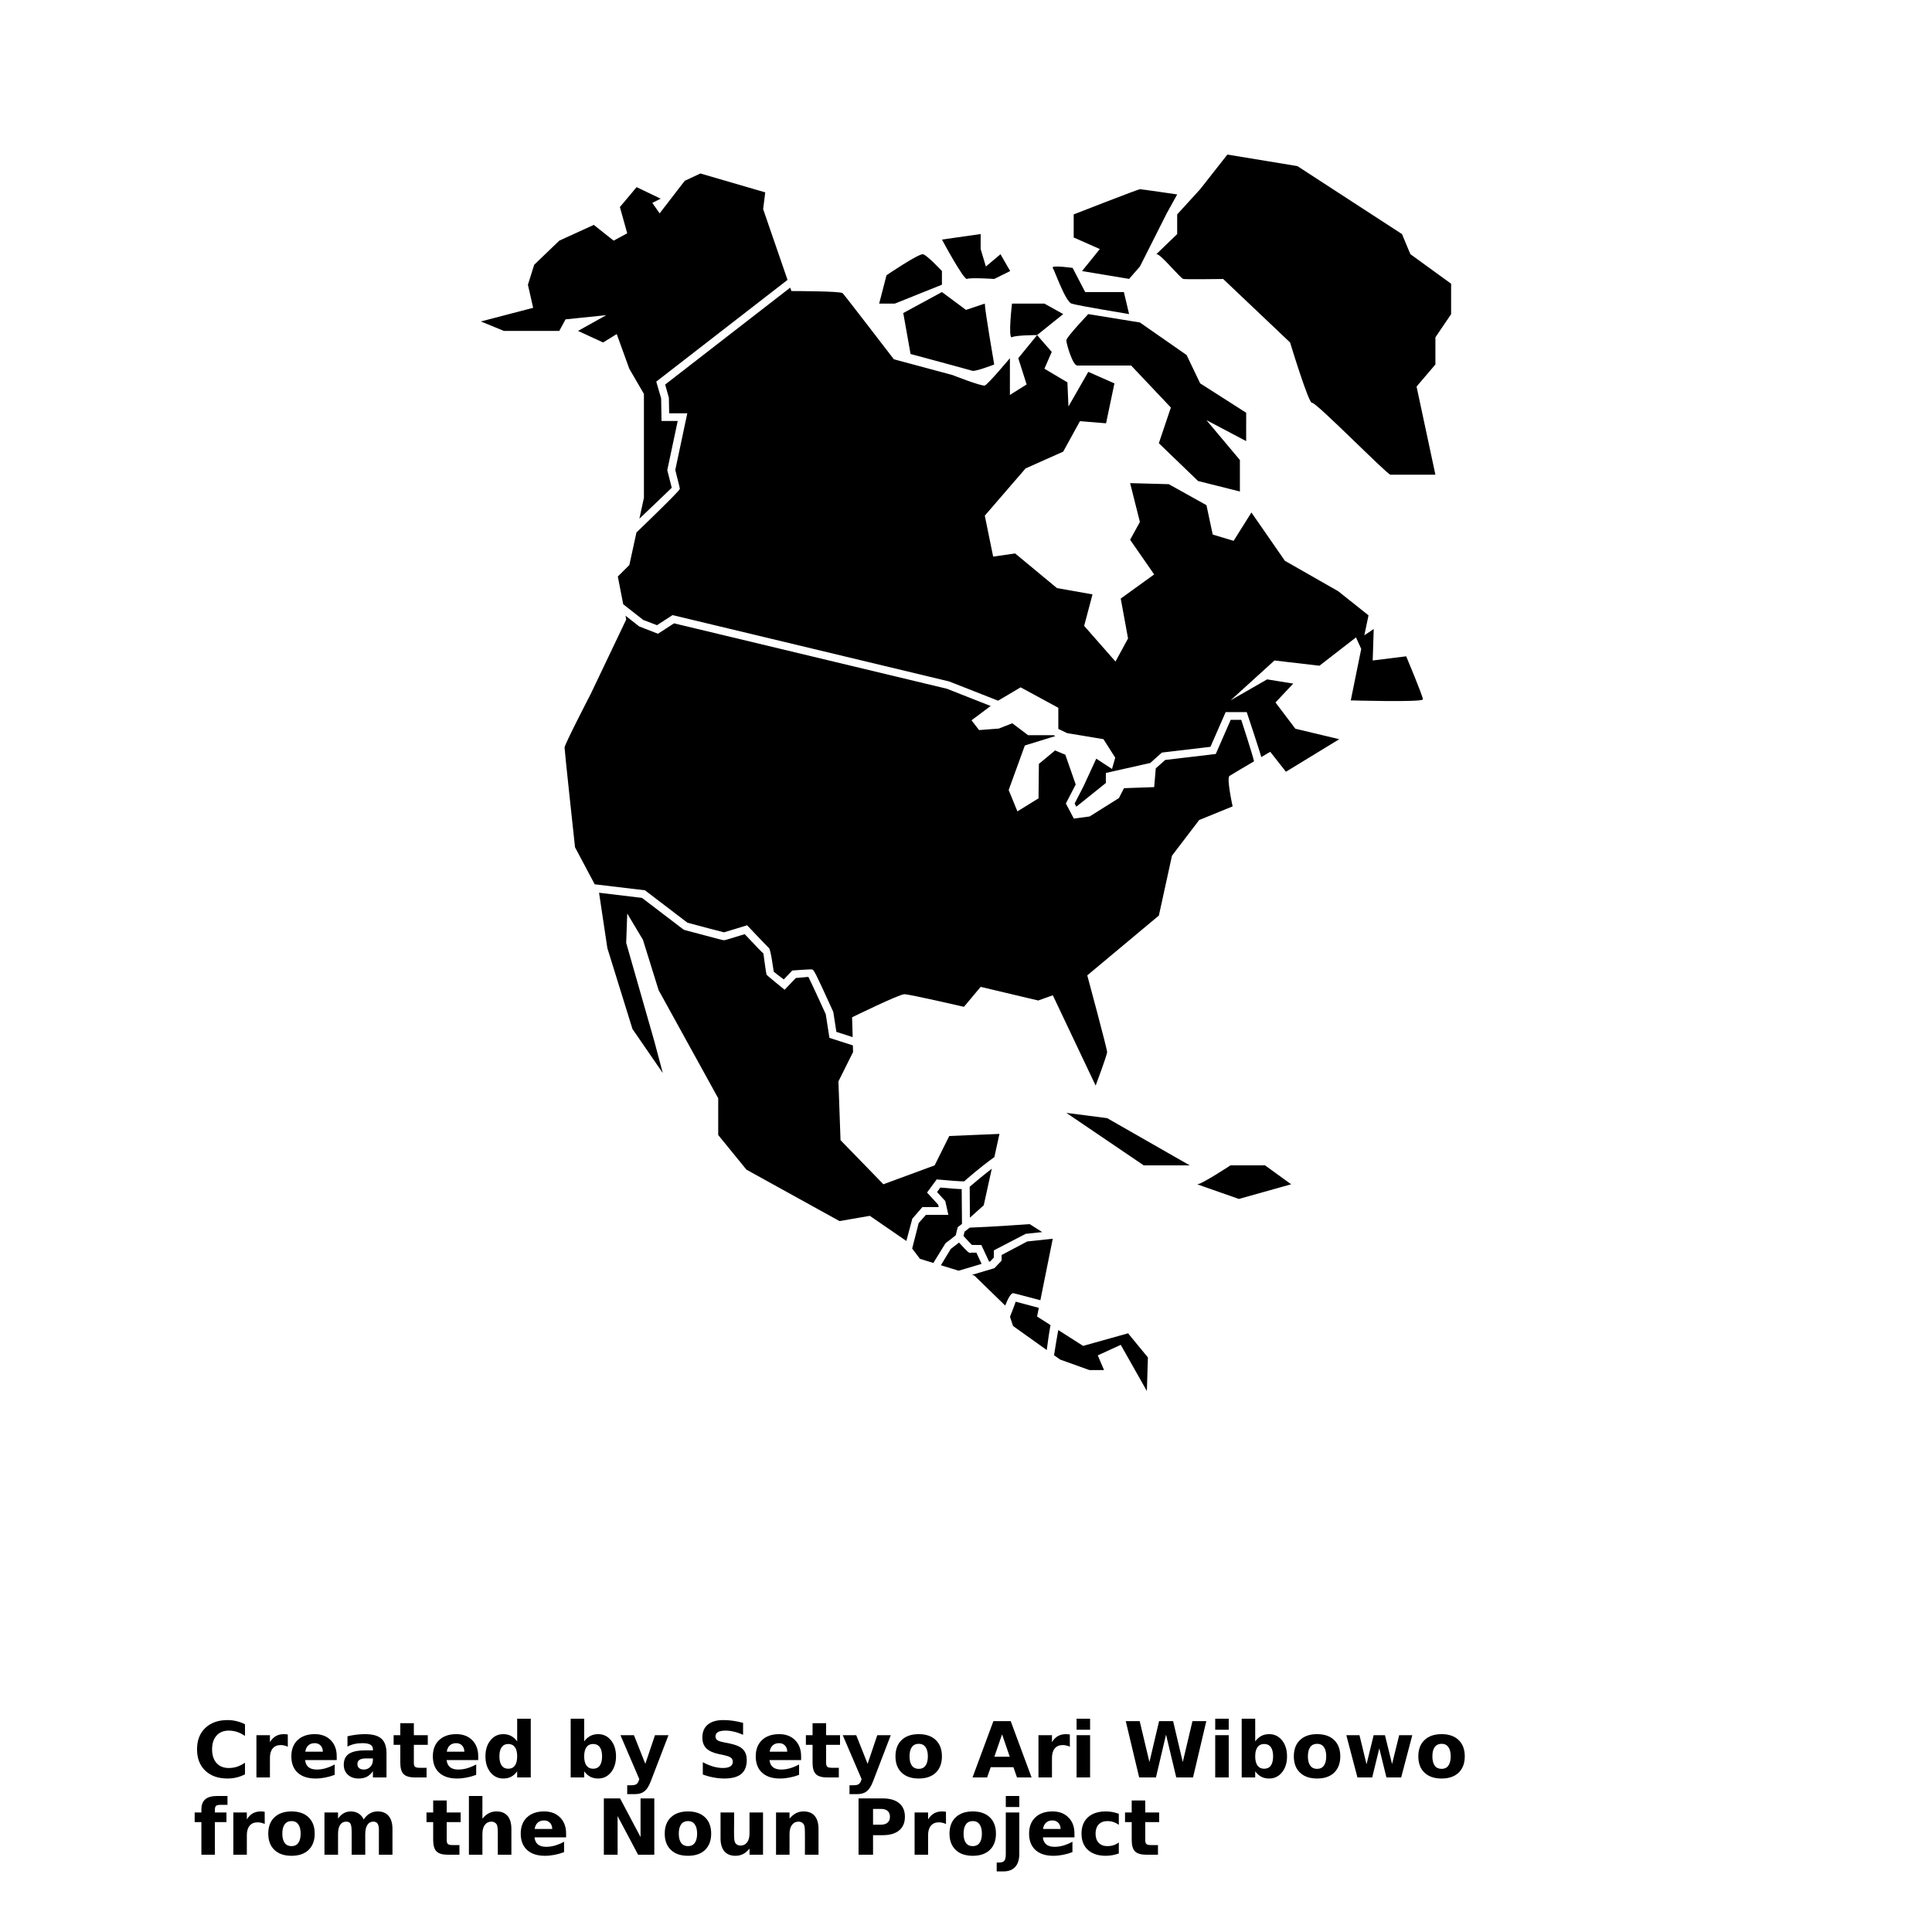<?xml version="1.0" encoding="UTF-8"?>
<svg width="700pt" height="700pt" version="1.1" viewBox="0 0 700 700" xmlns="http://www.w3.org/2000/svg" xmlns:xlink="http://www.w3.org/1999/xlink">
 <defs>
  <symbol id="w" overflow="visible">
   <path d="m18.766-1.125c-0.969 0.5-1.98 0.875-3.031 1.125-1.043 0.258-2.137 0.391-3.281 0.391-3.398 0-6.09-0.945-8.078-2.844-1.992-1.906-2.984-4.484-2.984-7.734 0-3.258 0.992-5.836 2.984-7.734 1.988-1.906 4.68-2.859 8.078-2.859 1.145 0 2.238 0.133 3.281 0.391 1.051 0.25 2.062 0.625 3.031 1.125v4.219c-0.98-0.656-1.945-1.141-2.891-1.453-0.949-0.312-1.949-0.469-3-0.469-1.875 0-3.352 0.605-4.422 1.812-1.074 1.199-1.609 2.856-1.609 4.969 0 2.106 0.535 3.762 1.609 4.969 1.07 1.199 2.547 1.797 4.422 1.797 1.051 0 2.051-0.148 3-0.453 0.945-0.312 1.91-0.801 2.891-1.469z"/>
  </symbol>
  <symbol id="d" overflow="visible">
   <path d="m13.734-11.141c-0.438-0.195-0.871-0.344-1.297-0.438-0.418-0.102-0.84-0.156-1.266-0.156-1.262 0-2.231 0.406-2.906 1.219-0.68 0.805-1.016 1.953-1.016 3.453v7.062h-4.891v-15.312h4.891v2.516c0.625-1 1.344-1.727 2.156-2.188 0.82-0.469 1.801-0.703 2.938-0.703 0.164 0 0.344 0.012 0.531 0.031 0.195 0.012 0.477 0.039 0.844 0.078z"/>
  </symbol>
  <symbol id="b" overflow="visible">
   <path d="m17.641-7.703v1.406h-11.453c0.125 1.148 0.539 2.008 1.25 2.578 0.707 0.574 1.703 0.859 2.984 0.859 1.031 0 2.082-0.148 3.156-0.453 1.082-0.312 2.191-0.773 3.328-1.391v3.766c-1.156 0.438-2.312 0.766-3.469 0.984-1.156 0.227-2.312 0.344-3.469 0.344-2.773 0-4.93-0.703-6.469-2.109-1.531-1.406-2.297-3.379-2.297-5.922 0-2.5 0.754-4.461 2.266-5.891 1.508-1.438 3.582-2.156 6.219-2.156 2.406 0 4.332 0.73 5.781 2.188 1.445 1.449 2.172 3.383 2.172 5.797zm-5.031-1.625c0-0.926-0.273-1.672-0.812-2.234-0.543-0.57-1.25-0.859-2.125-0.859-0.949 0-1.719 0.266-2.312 0.797s-0.965 1.297-1.109 2.297z"/>
  </symbol>
  <symbol id="j" overflow="visible">
   <path d="m9.219-6.891c-1.023 0-1.793 0.172-2.312 0.516-0.512 0.344-0.766 0.855-0.766 1.531 0 0.625 0.207 1.117 0.625 1.469 0.414 0.344 0.988 0.516 1.719 0.516 0.926 0 1.703-0.328 2.328-0.984 0.633-0.664 0.953-1.492 0.953-2.484v-0.562zm7.469-1.844v8.734h-4.922v-2.266c-0.656 0.93-1.398 1.605-2.219 2.031-0.824 0.414-1.824 0.625-3 0.625-1.586 0-2.871-0.457-3.859-1.375-0.992-0.926-1.484-2.129-1.484-3.609 0-1.789 0.613-3.102 1.844-3.938 1.238-0.844 3.18-1.266 5.828-1.266h2.891v-0.391c0-0.77-0.309-1.332-0.922-1.688-0.617-0.363-1.57-0.547-2.859-0.547-1.055 0-2.031 0.105-2.938 0.312-0.898 0.211-1.73 0.523-2.5 0.938v-3.734c1.039-0.25 2.086-0.441 3.141-0.578 1.062-0.133 2.125-0.203 3.188-0.203 2.758 0 4.75 0.547 5.969 1.641 1.227 1.086 1.844 2.856 1.844 5.312z"/>
  </symbol>
  <symbol id="c" overflow="visible">
   <path d="m7.703-19.656v4.344h5.047v3.5h-5.047v6.5c0 0.711 0.141 1.188 0.422 1.438s0.836 0.375 1.672 0.375h2.516v3.5h-4.188c-1.938 0-3.312-0.398-4.125-1.203-0.805-0.812-1.203-2.18-1.203-4.109v-6.5h-2.422v-3.5h2.422v-4.344z"/>
  </symbol>
  <symbol id="i" overflow="visible">
   <path d="m12.766-13.078v-8.203h4.922v21.281h-4.922v-2.219c-0.668 0.906-1.406 1.57-2.219 1.984s-1.758 0.625-2.828 0.625c-1.887 0-3.434-0.75-4.641-2.25-1.211-1.5-1.812-3.426-1.812-5.781 0-2.363 0.602-4.297 1.812-5.797 1.207-1.5 2.754-2.25 4.641-2.25 1.062 0 2 0.215 2.812 0.641 0.82 0.43 1.566 1.086 2.234 1.969zm-3.219 9.922c1.039 0 1.836-0.379 2.391-1.141 0.551-0.77 0.828-1.883 0.828-3.344 0-1.457-0.277-2.566-0.828-3.328-0.555-0.77-1.352-1.156-2.391-1.156-1.043 0-1.84 0.387-2.391 1.156-0.555 0.762-0.828 1.871-0.828 3.328 0 1.461 0.273 2.574 0.828 3.344 0.551 0.762 1.348 1.141 2.391 1.141z"/>
  </symbol>
  <symbol id="f" overflow="visible">
   <path d="m10.5-3.156c1.051 0 1.852-0.379 2.406-1.141 0.551-0.77 0.828-1.883 0.828-3.344 0-1.457-0.277-2.566-0.828-3.328-0.555-0.77-1.355-1.156-2.406-1.156-1.055 0-1.859 0.387-2.422 1.156-0.555 0.773-0.828 1.883-0.828 3.328 0 1.449 0.273 2.559 0.828 3.328 0.562 0.773 1.367 1.156 2.422 1.156zm-3.25-9.922c0.676-0.883 1.422-1.539 2.234-1.969 0.82-0.426 1.766-0.641 2.828-0.641 1.895 0 3.445 0.75 4.656 2.25 1.207 1.5 1.812 3.434 1.812 5.797 0 2.356-0.605 4.281-1.812 5.781-1.211 1.5-2.762 2.25-4.656 2.25-1.062 0-2.008-0.211-2.828-0.625-0.812-0.426-1.559-1.086-2.234-1.984v2.219h-4.891v-21.281h4.891z"/>
  </symbol>
  <symbol id="e" overflow="visible">
   <path d="m0.344-15.312h4.891l4.125 10.391 3.5-10.391h4.891l-6.438 16.766c-0.648 1.695-1.402 2.883-2.266 3.562-0.867 0.688-2 1.031-3.406 1.031h-2.844v-3.219h1.531c0.832 0 1.438-0.137 1.812-0.406 0.383-0.262 0.68-0.73 0.891-1.406l0.141-0.422z"/>
  </symbol>
  <symbol id="h" overflow="visible">
   <path d="m16.781-19.766v4.312c-1.125-0.5-2.227-0.875-3.297-1.125-1.062-0.258-2.07-0.391-3.016-0.391-1.25 0-2.18 0.18-2.781 0.531-0.605 0.344-0.906 0.883-0.906 1.609 0 0.543 0.203 0.969 0.609 1.281 0.406 0.305 1.141 0.562 2.203 0.781l2.25 0.453c2.269 0.449 3.879 1.141 4.828 2.078 0.957 0.93 1.438 2.246 1.438 3.953 0 2.25-0.668 3.93-2 5.031-1.336 1.094-3.371 1.641-6.109 1.641-1.305 0-2.606-0.125-3.906-0.375-1.305-0.238-2.606-0.598-3.906-1.078v-4.453c1.301 0.699 2.562 1.227 3.781 1.578 1.219 0.344 2.391 0.516 3.516 0.516 1.156 0 2.035-0.188 2.641-0.562 0.613-0.383 0.922-0.938 0.922-1.656 0-0.633-0.211-1.125-0.625-1.469-0.418-0.344-1.246-0.656-2.484-0.938l-2.031-0.438c-2.043-0.438-3.539-1.133-4.484-2.094-0.938-0.957-1.406-2.25-1.406-3.875 0-2.031 0.656-3.594 1.969-4.688s3.195-1.641 5.656-1.641c1.125 0 2.273 0.086 3.453 0.25 1.188 0.168 2.414 0.422 3.688 0.766z"/>
  </symbol>
  <symbol id="a" overflow="visible">
   <path d="m9.641-12.188c-1.086 0-1.914 0.391-2.484 1.172-0.574 0.781-0.859 1.906-0.859 3.375s0.285 2.594 0.859 3.375c0.57 0.773 1.398 1.156 2.484 1.156 1.062 0 1.875-0.383 2.438-1.156 0.57-0.781 0.859-1.906 0.859-3.375s-0.289-2.594-0.859-3.375c-0.562-0.781-1.375-1.172-2.438-1.172zm0-3.5c2.633 0 4.691 0.715 6.172 2.141 1.477 1.418 2.219 3.387 2.219 5.906 0 2.512-0.742 4.481-2.219 5.906-1.48 1.418-3.539 2.125-6.172 2.125-2.648 0-4.715-0.707-6.203-2.125-1.492-1.426-2.234-3.394-2.234-5.906 0-2.519 0.742-4.488 2.234-5.906 1.488-1.426 3.555-2.141 6.203-2.141z"/>
  </symbol>
  <symbol id="v" overflow="visible">
   <path d="m14.953-3.719h-8.219l-1.312 3.719h-5.281l7.562-20.406h6.266l7.562 20.406h-5.281zm-6.906-3.781h5.578l-2.781-8.125z"/>
  </symbol>
  <symbol id="g" overflow="visible">
   <path d="m2.359-15.312h4.891v15.312h-4.891zm0-5.969h4.891v4h-4.891z"/>
  </symbol>
  <symbol id="u" overflow="visible">
   <path d="m0.828-20.406h5.047l3.531 14.828 3.5-14.828h5.078l3.5 14.828 3.516-14.828h5.016l-4.812 20.406h-6.078l-3.703-15.516-3.656 15.516h-6.078z"/>
  </symbol>
  <symbol id="t" overflow="visible">
   <path d="m0.984-15.312h4.766l2.562 10.547 2.578-10.547h4.094l2.578 10.438 2.578-10.438h4.75l-4.031 15.312h-5.344l-2.578-10.531-2.578 10.531h-5.344z"/>
  </symbol>
  <symbol id="s" overflow="visible">
   <path d="m12.422-21.281v3.219h-2.703c-0.688 0-1.172 0.125-1.453 0.375-0.273 0.25-0.406 0.688-0.406 1.312v1.062h4.188v3.5h-4.188v11.812h-4.891v-11.812h-2.438v-3.5h2.438v-1.062c0-1.664 0.461-2.898 1.391-3.703 0.926-0.801 2.367-1.203 4.328-1.203z"/>
  </symbol>
  <symbol id="r" overflow="visible">
   <path d="m16.547-12.766c0.613-0.945 1.348-1.672 2.203-2.172 0.852-0.5 1.789-0.75 2.812-0.75 1.758 0 3.098 0.547 4.016 1.641 0.926 1.086 1.391 2.656 1.391 4.719v9.328h-4.922v-7.984-0.359c0.008-0.133 0.016-0.32 0.016-0.562 0-1.082-0.164-1.863-0.484-2.344-0.312-0.488-0.824-0.734-1.531-0.734-0.93 0-1.648 0.387-2.156 1.156-0.512 0.762-0.773 1.867-0.781 3.312v7.516h-4.922v-7.984c0-1.695-0.148-2.785-0.438-3.266-0.293-0.488-0.812-0.734-1.562-0.734-0.938 0-1.664 0.387-2.172 1.156-0.512 0.762-0.766 1.859-0.766 3.297v7.531h-4.922v-15.312h4.922v2.234c0.602-0.863 1.289-1.516 2.062-1.953 0.781-0.438 1.641-0.656 2.578-0.656 1.062 0 2 0.258 2.812 0.766 0.812 0.512 1.426 1.23 1.844 2.156z"/>
  </symbol>
  <symbol id="q" overflow="visible">
   <path d="m17.75-9.328v9.328h-4.922v-7.109c0-1.344-0.031-2.266-0.094-2.766s-0.168-0.867-0.312-1.109c-0.188-0.312-0.449-0.555-0.781-0.734-0.324-0.176-0.695-0.266-1.109-0.266-1.023 0-1.824 0.398-2.406 1.188-0.586 0.781-0.875 1.871-0.875 3.266v7.531h-4.891v-21.281h4.891v8.203c0.738-0.883 1.52-1.539 2.344-1.969 0.832-0.426 1.75-0.641 2.75-0.641 1.77 0 3.113 0.547 4.031 1.641 0.914 1.086 1.375 2.656 1.375 4.719z"/>
  </symbol>
  <symbol id="p" overflow="visible">
   <path d="m2.578-20.406h5.875l7.422 14v-14h4.984v20.406h-5.875l-7.422-14v14h-4.984z"/>
  </symbol>
  <symbol id="o" overflow="visible">
   <path d="m2.188-5.969v-9.344h4.922v1.531c0 0.836-0.008 1.875-0.016 3.125-0.012 1.25-0.016 2.086-0.016 2.5 0 1.242 0.031 2.133 0.094 2.672 0.07 0.543 0.18 0.934 0.328 1.172 0.207 0.324 0.473 0.574 0.797 0.75 0.32 0.168 0.691 0.25 1.109 0.25 1.02 0 1.82-0.391 2.406-1.172 0.582-0.781 0.875-1.867 0.875-3.266v-7.562h4.891v15.312h-4.891v-2.219c-0.742 0.898-1.523 1.559-2.344 1.984-0.824 0.414-1.734 0.625-2.734 0.625-1.762 0-3.106-0.539-4.031-1.625-0.93-1.082-1.391-2.66-1.391-4.734z"/>
  </symbol>
  <symbol id="n" overflow="visible">
   <path d="m17.75-9.328v9.328h-4.922v-7.141c0-1.32-0.031-2.234-0.094-2.734s-0.168-0.867-0.312-1.109c-0.188-0.312-0.449-0.555-0.781-0.734-0.324-0.176-0.695-0.266-1.109-0.266-1.023 0-1.824 0.398-2.406 1.188-0.586 0.781-0.875 1.871-0.875 3.266v7.531h-4.891v-15.312h4.891v2.234c0.738-0.883 1.52-1.539 2.344-1.969 0.832-0.426 1.75-0.641 2.75-0.641 1.77 0 3.113 0.547 4.031 1.641 0.914 1.086 1.375 2.656 1.375 4.719z"/>
  </symbol>
  <symbol id="m" overflow="visible">
   <path d="m2.578-20.406h8.734c2.594 0 4.582 0.578 5.969 1.734 1.395 1.148 2.094 2.789 2.094 4.922 0 2.137-0.699 3.781-2.094 4.938-1.387 1.156-3.375 1.734-5.969 1.734h-3.484v7.078h-5.25zm5.25 3.812v5.703h2.922c1.02 0 1.805-0.25 2.359-0.75 0.562-0.5 0.844-1.203 0.844-2.109 0-0.914-0.281-1.617-0.844-2.109-0.555-0.488-1.34-0.734-2.359-0.734z"/>
  </symbol>
  <symbol id="l" overflow="visible">
   <path d="m2.359-15.312h4.891v15.031c0 2.051-0.496 3.617-1.484 4.703-0.98 1.082-2.406 1.625-4.281 1.625h-2.422v-3.219h0.859c0.926 0 1.562-0.211 1.906-0.625 0.352-0.418 0.531-1.246 0.531-2.484zm0-5.969h4.891v4h-4.891z"/>
  </symbol>
  <symbol id="k" overflow="visible">
   <path d="m14.719-14.828v3.984c-0.656-0.457-1.324-0.797-2-1.016-0.668-0.219-1.359-0.328-2.078-0.328-1.367 0-2.434 0.402-3.203 1.203-0.762 0.793-1.141 1.906-1.141 3.344 0 1.43 0.379 2.543 1.141 3.344 0.77 0.793 1.836 1.188 3.203 1.188 0.758 0 1.484-0.109 2.172-0.328 0.688-0.227 1.32-0.566 1.906-1.016v4c-0.762 0.281-1.539 0.488-2.328 0.625-0.781 0.145-1.574 0.219-2.375 0.219-2.762 0-4.922-0.707-6.484-2.125-1.555-1.414-2.328-3.383-2.328-5.906 0-2.531 0.773-4.504 2.328-5.922 1.562-1.414 3.723-2.125 6.484-2.125 0.801 0 1.594 0.074 2.375 0.219 0.781 0.137 1.555 0.352 2.328 0.641z"/>
  </symbol>
 </defs>
 <g>
  <path d="m204.91 115.71-2.273 4.184h-20.074l-8.332-3.422 18.938-4.945-1.895-8.367 2.273-7.223 9.09-8.746 12.5-5.707 7.195 5.707 4.922-2.66-2.656-9.508 6.059-7.223 8.715 4.184-3.031 1.523 2.656 3.801 9.09-11.789 5.684-2.66 23.488 6.844-0.758 6.082 8.836 25.625-47.562 36.859 1.77 6.109 0.133 8.152h5.867l-3.781 17.809 0.086 0.32c0.621 2.398 1.289 5.039 1.535 6.066-0.66 0.684-6.856 6.57-11.727 11.211l1.645-7.566v-37.648l-5.305-9.129-4.547-12.551-4.93 3.039-9.09-4.184 10.227-5.707zm192.06 277.62s4.16-11.027 4.16-12.176c0-1.137-7.191-27.758-7.191-27.758l25.945-21.676 4.742-21.676 9.852-12.93 12.125-4.949s-2.269-10.27-1.137-11.027c0.629-0.422 5.047-3.031 8.887-5.293-0.246-1.578-4.625-15.035-4.625-15.035h-3.82l-5.414 12.375-18.312 2.16-3.422 3.051-0.578 6.789-10.941 0.391-1.836 3.586-10.609 6.66-5.731 0.766-2.879-5.473 3.566-6.875-3.762-10.785-3.707-1.559-5.875 4.883-0.129 12.477-7.648 4.723-3.168-7.734 5.859-16.141 11.066-3.422-0.648-0.312h-9.25l-5.719-4.316-4.891 1.922-7.144 0.543-2.738-3.535 6.934-5.191-15.871-6.25-98.844-23.695-5.82 3.773-6.805-2.656-4.957-3.875 0.262 1.359-12.879 27.004s-9.469 18.258-9.469 19.398c0 1.141 3.793 36.133 3.793 36.133l7.133 13.418 18.199 2.168 15.398 11.742c4.641 1.242 11.781 3.148 13.234 3.488 0.965-0.258 8.383-2.555 8.383-2.555s7.066 7.469 7.84 8.18c0.746 0.352 1.707 8.281 1.82 8.641 0.203 0.195 1.902 1.52 3.625 2.801l3.078-3.238s6.816-0.5 7.125-0.391c0.75 0.254 0.879 0.297 7.656 15.215l0.113 0.359 1.094 7.055 5.902 1.902-0.219-7.184s17.047-8.359 18.938-8.359c1.895 0 21.594 4.562 21.594 4.562l6.059-7.231 20.844 4.945 5.297-1.895zm-4.926-295.12 17.047 2.844 3.926-4.492 9.711-19.27 3.793-6.844s-12.879-1.898-13.5-1.898-24 9.129-24 9.129v8.367l9.469 4.184zm-50.766 4.945v-4.945s-5.305-5.707-6.82-6.086c-1.52-0.379-13.262 7.606-13.262 7.606l-2.656 10.266h5.691zm110.24 46.398-16.672-10.652-4.922-10.27-16.918-11.789-18.699-3.039s-7.957 8.367-7.957 9.508 2.269 9.129 3.977 9.129h19.512l14.387 15.215-4.356 12.93 14.207 13.691 15.16 3.801v-11.406l-12.129-14.453 14.398 7.606zm-101.14-48.496c1.137-0.566 9.852 0.016 9.852 0.016l5.769-2.863-3.5-6.098-5.297 4.453-1.895-6.34v-5.426l-14.016 2c-0.008 0.004 7.949 14.824 9.086 14.258zm37.879 8.941c2.273 0.762 20.836 3.801 20.836 3.801l-1.895-7.984h-14.016l-4.543-8.746s-7.965-1.137-7.195 0c0.754 1.141 4.539 12.176 6.812 12.93zm-46.973-4.184-14.016 7.606 2.648 14.836s21.211 5.707 22.348 6.082c1.137 0.379 7.957-2.277 7.957-2.277s-3.41-19.777-3.41-22.059l-6.812 2.281zm37.125 4.184h-11.742s-1.52 12.93 0 12.168c1.516-0.762 9.094-0.762 9.094-0.762l9.469-7.606zm67.422 312.23s-10.98 7.231-12.117 6.848l15.148 5.324 18.945-5.309-9.469-6.867zm-53.406 65.418-9-5.75c-0.531 2.961-1.094 6.289-1.52 9.133l2.191 1.562 10.613 3.809h5.305l-2.273-5.324 8.332-3.809 9.461 16.73 0.379-12.168-7.195-8.746zm-6.059-84.43 28.035 19.02h16.672l-29.934-17.113zm124.63-311.14-3.031-7.269-37.891-24.625-25.375-4.18-9.852 12.551-8.332 9.129v7.129l-7.582 7.312c1.137-0.75 8.719 8.781 9.855 8.961 1.137 0.18 14.391 0 14.391 0l24.246 23s6.816 22.438 7.953 21.867c1.137-0.57 27.277 26.051 28.41 26.051h16.289l-6.828-31.941 6.828-8.012v-9.828l5.691-8.398v-11.027zm-13.641 147.23 0.375-11.406-3.406 2.277 1.52-7.223-10.988-8.746-19.32-11.027-12.125-17.496-6.441 10.27-7.578-2.277-2.269-10.645-13.641-7.606-14.016-0.379 3.543 14.066-3.543 6.461 8.715 12.551-12.117 8.746 2.648 14.453-4.547 8.367-11.355-12.93 3.031-11.406-12.887-2.277-15.148-12.551-7.965 1.141-3.031-14.836 14.777-17.113 13.637-6.086 6.059-11.031 9.465 0.762 3.031-14.453-9.465-4.184-7.195 12.551-0.375-8.746-8.332-4.945 2.656-6.086-5.309-6.086-6.82 8.367 3.031 9.508-6.059 3.801v-13.312s-7.957 9.508-9.094 9.891c-1.137 0.379-11.742-3.801-11.742-3.801l-21.211-5.699s-17.801-23.199-18.562-23.957c-0.758-0.762-18.562-0.762-18.562-0.762l-0.426-1.238-45.309 35.113 1.348 4.82 0.102 5.59h6.57l-4.356 20.539c1.641 6.34 1.641 6.668 1.641 6.871 0 0.727-15.707 15.77-15.707 15.77l-2.57 11.793-4.18 4.172 1.953 10.047 7.262 5.691 4.977 1.898 5.633-3.656 100.21 24.035 17.754 6.977 8.152-4.84 13.66 7.414v7.648l3.188 1.527 13.164 2.191 4.266 6.699-1.164 4.098-5.707-3.734-4.648 10.074-3.191 6.164 0.609 1.172 10.703-8.59 0.004-3.641 16.082-3.617 4.223-3.769 17.59-2.082 5.512-12.582h7.629s5.106 15.277 5.266 16.297c1.895-1.113 3.258-1.91 3.258-1.91l5.684 7.223 19.32-11.789-15.914-3.801-7.195-9.508 6.441-6.844-9.469-1.523-13.254 7.606 15.91-14.453 16.289 1.902 13.254-10.266 1.895 4.184-3.785 18.637s26.141 0.762 26.141-0.379c0-1.137-6.059-15.59-6.059-15.59zm-143.59 214.56c-0.695-0.012-1.59-0.016-1.883 0-0.656 0.254-0.824 0.281-4.402-3.656-0.66 0.539-1.59 1.25-2.992 2.297l-3.586 5.918 6.434 1.98 8.316-2.477zm-4.668-6.047c1.18 1.301 2.453 2.656 3.047 3.238 0.504 0.004 1.277 0 2.559 0.027l0.867 0.023 2.801 6.031 0.414-0.125 1.301-1.371v-2.609l11.543-5.992s2.867-0.297 5.981-0.633l-4.512-2.879s-14.488 1.023-21.738 1.266l-1.887 1.461c-0.113 0.441-0.27 1.082-0.375 1.562zm-14.898-10.473h5.918l-0.191-0.852-4.039-4.418 3.496-4.75 0.789 0.066c3.711 0.352 7.891 0.676 9.18 0.633 0.93-0.816 5.254-4.703 10.922-8.785l1.848-8.406-18.184 0.762-5.301 10.641-18.562 6.848-15.535-15.98-0.758-21.297 5.305-10.641-0.074-2.398-8.496-2.734-1.328-8.574c-2.051-4.519-5.254-11.457-6.293-13.508-0.797 0.078-2.711 0.234-4.555 0.391l-4.047 4.258s-6.422-5.152-6.559-5.481c-0.195-0.449-1.012-6.977-1.141-7.656-0.785-0.699-2.488-2.457-6.766-7-7.027 2.195-7.285 2.195-7.531 2.195-0.23 0-0.492 0-14.234-3.691l-0.488-0.234-14.973-11.414-15.551-1.863 3.012 20.074 9.09 29.281 10.988 15.973-3.031-11.406-10.227-35.75 0.379-10.645 5.684 9.508 5.684 18.262 21.594 39.168v13.312l10.227 12.551 33.719 18.637 10.988-1.902 13.234 9.109 2.152-8.055zm42.188 36.508c-1.055-0.273-7.391-1.973-8.391-2.231-0.27 0.926-1.332 3.625-2.055 5.481l1.098 3.32 12.215 8.719c0.492-3.863 0.953-6.82 1.355-9.043l-4.856-3.106zm-19.953-37.168 2.91-13.25c-4.082 3.148-7.336 6.031-8.008 6.551l0.086 11.199c2.43-2.16 5.012-4.5 5.012-4.5zm-10.148 10.871c0.094-0.422 0.262-1.152 0.59-2.445l0.117-0.469 1.551-1.203-0.105-12.609c-1.551-0.023-3.922-0.207-7.738-0.566l-1.188 1.625 2.984 3.277 1.109 4.996h-8.137l-2.613 2.984-2.359 9.23 2.828 3.719 4.848 1.496 4.402-7.144c1.43-1.078 3.09-2.359 3.711-2.891zm25.898 2.246-9.285 4.914v2.039l-2.598 2.734-8.125 2.406 0.844 0.262 11.184 10.871c0.914-2.328 2.016-4.496 2.879-4.496 0.246 0 8.602 2.231 9.863 2.559l4.484-22.25-0.078-0.031c-3.512 0.41-8.031 0.875-9.168 0.992z"/>
  <use x="70" y="644" xlink:href="#w"/>
  <use x="90.551" y="644" xlink:href="#d"/>
  <use x="104.359" y="644" xlink:href="#b"/>
  <use x="123.348" y="644" xlink:href="#j"/>
  <use x="142.242" y="644" xlink:href="#c"/>
  <use x="155.629" y="644" xlink:href="#b"/>
  <use x="174.617" y="644" xlink:href="#i"/>
  <use x="204.41" y="644" xlink:href="#f"/>
  <use x="224.453" y="644" xlink:href="#e"/>
  <use x="252.453" y="644" xlink:href="#h"/>
  <use x="272.617" y="644" xlink:href="#b"/>
  <use x="291.609" y="644" xlink:href="#c"/>
  <use x="304.992" y="644" xlink:href="#e"/>
  <use x="323.242" y="644" xlink:href="#a"/>
  <use x="352.227" y="644" xlink:href="#v"/>
  <use x="373.898" y="644" xlink:href="#d"/>
  <use x="387.707" y="644" xlink:href="#g"/>
  <use x="407.055" y="644" xlink:href="#u"/>
  <use x="437.938" y="644" xlink:href="#g"/>
  <use x="447.535" y="644" xlink:href="#f"/>
  <use x="467.578" y="644" xlink:href="#a"/>
  <use x="486.812" y="644" xlink:href="#t"/>
  <use x="512.68" y="644" xlink:href="#a"/>
  <use x="70" y="672" xlink:href="#s"/>
  <use x="82.184" y="672" xlink:href="#d"/>
  <use x="95.992" y="672" xlink:href="#a"/>
  <use x="115.227" y="672" xlink:href="#r"/>
  <use x="154.152" y="672" xlink:href="#c"/>
  <use x="167.535" y="672" xlink:href="#q"/>
  <use x="187.469" y="672" xlink:href="#b"/>
  <use x="216.207" y="672" xlink:href="#p"/>
  <use x="239.641" y="672" xlink:href="#a"/>
  <use x="258.879" y="672" xlink:href="#o"/>
  <use x="278.812" y="672" xlink:href="#n"/>
  <use x="308.492" y="672" xlink:href="#m"/>
  <use x="329.016" y="672" xlink:href="#d"/>
  <use x="342.82" y="672" xlink:href="#a"/>
  <use x="362.059" y="672" xlink:href="#l"/>
  <use x="371.656" y="672" xlink:href="#b"/>
  <use x="390.648" y="672" xlink:href="#k"/>
  <use x="407.242" y="672" xlink:href="#c"/>
 </g>
</svg>
